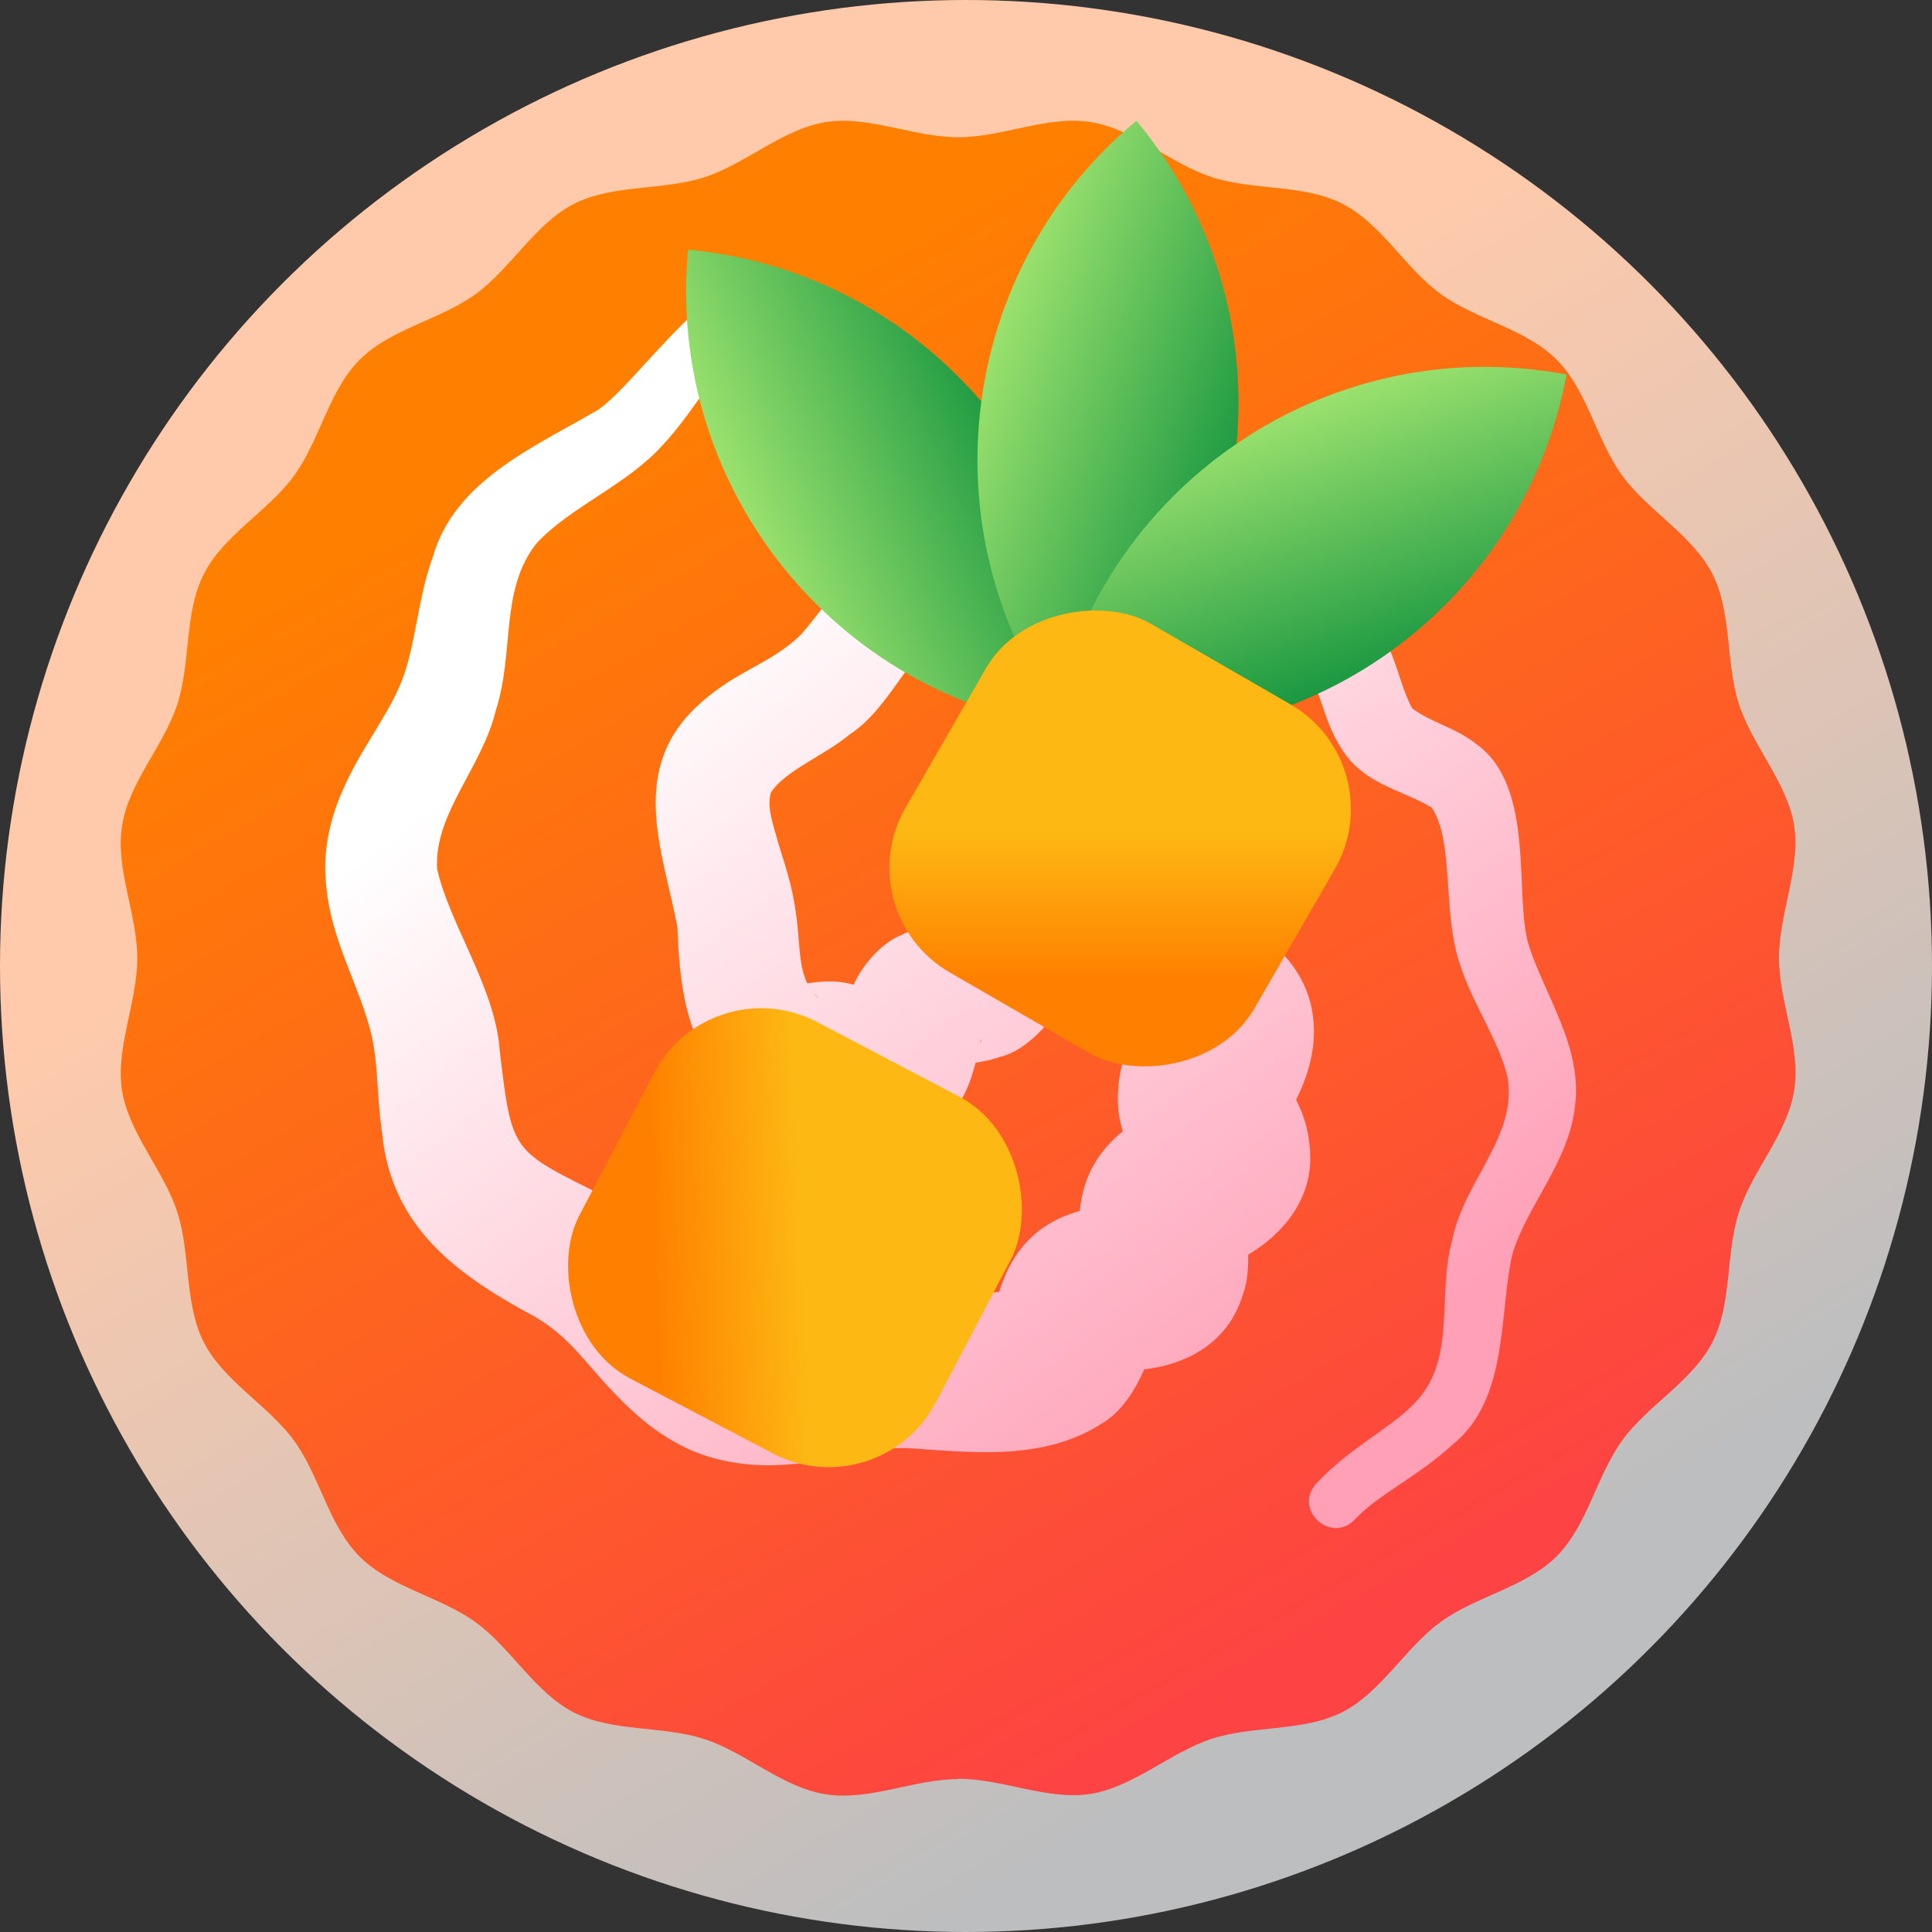 <svg width="44" height="44" viewBox="0 0 44 44" fill="none" xmlns="http://www.w3.org/2000/svg">
<rect x="0" y="0" width="44" height="44" fill="#333333" stroke="none"/>
<circle cx="22" cy="22" r="22" fill="url(#paint0_linear_623_61069)"/>
<path d="M21.822 40.51C22.832 40.51 23.869 41.009 24.838 40.855C25.808 40.701 26.665 39.903 27.602 39.598C28.54 39.293 29.695 39.441 30.575 38.991C31.455 38.541 32.009 37.522 32.81 36.939C33.612 36.355 34.75 36.146 35.452 35.444C36.155 34.741 36.361 33.609 36.947 32.802C37.534 31.995 38.547 31.455 39 30.566C39.453 29.678 39.296 28.546 39.607 27.594C39.917 26.641 40.704 25.828 40.861 24.833C41.018 23.837 40.516 22.827 40.516 21.816C40.516 20.806 41.012 19.77 40.861 18.803C40.71 17.836 39.909 16.977 39.604 16.039C39.299 15.101 39.447 13.946 38.997 13.066C38.547 12.187 37.528 11.632 36.945 10.831C36.361 10.03 36.152 8.891 35.45 8.189C34.747 7.486 33.615 7.28 32.808 6.694C32.001 6.107 31.461 5.094 30.572 4.641C29.684 4.188 28.552 4.345 27.599 4.034C26.647 3.724 25.831 2.937 24.838 2.78C23.846 2.624 22.832 3.126 21.822 3.126C20.812 3.126 19.775 2.626 18.806 2.78C17.836 2.934 16.98 3.733 16.042 4.037C15.104 4.342 13.949 4.194 13.069 4.644C12.189 5.094 11.635 6.113 10.834 6.697C10.032 7.28 8.894 7.489 8.192 8.192C7.489 8.894 7.283 10.027 6.697 10.834C6.11 11.641 5.097 12.181 4.644 13.069C4.191 13.957 4.348 15.09 4.037 16.042C3.727 16.994 2.937 17.81 2.78 18.806C2.624 19.802 3.126 20.812 3.126 21.822C3.126 22.832 2.626 23.869 2.78 24.838C2.934 25.808 3.733 26.665 4.037 27.602C4.342 28.54 4.194 29.695 4.644 30.575C5.094 31.455 6.113 32.009 6.697 32.81C7.28 33.612 7.489 34.75 8.192 35.452C8.894 36.155 10.027 36.361 10.834 36.947C11.641 37.534 12.181 38.547 13.069 39C13.957 39.453 15.09 39.296 16.042 39.607C16.994 39.917 17.81 40.707 18.806 40.864C19.802 41.021 20.812 40.518 21.822 40.518L21.822 40.51Z" fill="url(#paint1_linear_623_61069)"/>
<path d="M29.966 33.799C30.734 32.971 31.638 32.551 32.198 31.975C33.198 30.967 32.71 29.539 33.078 28.223C33.35 26.887 34.553 25.884 34.337 24.548C34.138 23.7 33.566 22.92 33.262 22C32.938 21.088 33.034 19.956 32.862 19.076C32.798 18.712 32.614 18.34 32.562 18.368C32.094 18.084 31.402 17.92 30.922 17.488C30.526 17.156 30.278 16.564 30.15 16.168C30.042 15.864 29.986 15.648 29.858 15.464C29.838 15.448 29.85 15.456 29.85 15.464C29.862 15.464 29.758 15.432 29.586 15.42C29.042 15.384 28.554 15.456 27.906 15.224C27.538 15.088 27.226 14.84 26.974 14.584C26.702 14.308 26.426 13.952 26.198 13.825C26.186 13.825 26.21 13.836 26.23 13.836C26.238 13.845 26.23 13.836 26.182 13.852C25.65 14.024 24.998 14.436 24.318 14.452C23.378 14.52 22.267 14.048 21.523 14.292C20.779 14.776 20.247 16.148 19.359 16.72C18.795 17.196 17.879 17.548 17.555 18.052C17.471 18.388 17.575 18.668 17.727 19.208C17.851 19.632 18.043 20.14 18.127 20.804C18.251 21.644 18.143 22.264 18.635 22.732C18.539 22.588 18.275 22.444 18.139 22.436C18.099 22.432 18.187 22.428 18.359 22.4C18.451 22.388 18.555 22.368 18.723 22.356C18.891 22.356 19.139 22.324 19.555 22.46C20.067 22.648 20.347 22.904 20.579 23.012C20.463 22.92 19.987 22.92 19.799 23.024C19.571 23.112 19.303 23.368 19.211 23.584C19.179 23.66 19.187 23.628 19.191 23.6C19.219 23.388 19.263 22.92 19.379 22.608C19.503 22.136 20.023 21.488 20.543 21.288C20.907 21.108 21.375 21.04 21.622 20.964C21.663 20.952 21.678 20.94 21.634 20.948C21.61 20.956 21.474 20.996 21.331 21.124C21.095 21.3 20.963 21.644 20.923 21.804C20.927 21.816 20.863 21.36 20.867 21.228C20.775 20.156 21.486 19.096 22.518 18.792C23.35 18.54 23.874 18.708 24.434 18.784C24.466 18.784 24.494 18.784 24.382 18.768C24.33 18.756 24.246 18.776 24.214 18.768C25.194 18.32 26.714 18.272 27.566 19.284C28.158 19.952 28.222 20.712 28.286 21.396C28.294 21.504 28.33 21.54 28.266 21.356C28.226 21.228 28.026 20.932 27.874 20.832C29.914 21.68 30.486 23.456 29.346 25.355C29.37 25.296 29.402 25.192 29.406 24.936L29.378 25.259C29.434 24.856 29.346 24.688 29.338 24.652C29.51 25.079 29.778 25.419 29.834 26.183C29.942 27.539 28.858 28.463 27.878 28.839C27.882 28.823 28.026 28.771 28.23 28.439C28.418 28.087 28.394 27.919 28.402 27.895C28.39 28.067 28.51 28.935 28.314 29.455C27.926 30.795 26.646 31.243 25.478 31.211C25.482 31.203 25.578 31.211 25.834 31.059C26.006 30.947 26.194 30.771 26.29 30.575C26.118 31.083 25.794 31.991 25.114 32.407C23.742 33.307 22.011 33.063 20.663 32.979C19.807 32.955 18.939 33.299 17.899 33.355C17.171 33.415 16.315 33.311 15.615 32.971C14.867 32.607 14.367 32.119 13.979 31.715C13.283 30.987 12.979 30.459 12.187 29.991C10.463 29.063 8.904 27.983 8.7 25.784C8.552 24.764 8.644 24.032 8.34 23.144C8.028 22.156 7.484 21.208 7.416 20.008C7.36 19.288 7.556 18.552 7.8 18.012C8.2 17.068 8.828 16.328 9.156 15.492C9.48 14.644 9.512 13.62 9.864 12.665C10.351 10.965 12.155 10.185 13.495 9.405C14.371 9.013 16.719 5.277 17.619 6.765C17.747 7.057 17.623 7.393 17.351 7.537C16.507 7.993 15.875 9.317 15.083 10.145C14.275 11.045 12.987 11.545 12.219 12.373C11.375 13.441 11.723 14.848 11.291 16.18C10.975 17.492 9.88 18.528 9.955 19.792C10.243 21.064 11.279 22.496 11.379 23.912C11.663 26.291 11.639 26.179 13.767 27.247C14.263 27.499 14.891 27.943 15.287 28.339C15.899 28.907 16.443 29.639 17.027 29.915C17.639 30.047 18.099 29.831 18.843 29.683C19.683 29.407 21.307 29.391 22.171 29.451C22.662 29.443 22.878 29.435 23.134 29.303C23.142 29.303 23.242 29.239 23.03 29.367C22.898 29.455 22.79 29.571 22.742 29.635C22.634 29.779 22.638 29.807 22.646 29.775L22.73 29.507C23.174 27.955 24.274 27.471 25.694 27.427C25.706 27.427 25.638 27.407 25.362 27.547C25.282 27.591 25.23 27.627 25.134 27.703C24.862 27.895 24.634 28.399 24.634 28.607C24.362 26.863 25.062 25.867 26.514 25.195C26.206 25.348 25.886 26.032 25.95 26.435C25.974 26.719 26.018 26.751 26.002 26.739C25.854 26.455 25.774 26.331 25.626 25.939C25.538 25.672 25.394 25.259 25.49 24.612L25.462 24.936C25.47 24.2 25.75 23.688 26.01 23.172C25.918 23.432 25.95 23.876 26.17 24.224C26.258 24.372 26.338 24.46 26.446 24.556C26.55 24.632 26.482 24.576 26.342 24.512C26.046 24.372 25.418 24.004 25.126 23.66C24.486 22.992 24.374 22.028 24.354 21.308C24.402 21.392 24.438 21.588 24.662 21.836C24.746 21.932 24.85 22.02 24.954 22.084C25.122 22.204 25.486 22.304 25.63 22.284C25.794 22.272 25.754 22.252 25.642 22.284C25.506 22.316 25.014 22.452 24.718 22.476C24.278 22.544 23.606 22.396 23.306 22.292C23.25 22.268 23.322 22.304 23.578 22.224C23.694 22.18 23.854 22.104 23.962 21.996C24.158 21.824 24.326 21.54 24.358 21.276C24.366 21.248 24.358 21.184 24.35 21.236C24.326 21.596 24.374 22.144 24.202 22.648C24.082 23.212 23.346 23.936 22.806 24.06C22.483 24.184 22.015 24.232 21.806 24.252C21.782 24.252 21.767 24.252 21.851 24.216C21.875 24.2 21.954 24.164 22.015 24.112C22.163 24.02 22.343 23.764 22.351 23.676C22.351 23.664 22.343 23.676 22.326 23.724C22.227 24.2 22.067 24.988 21.614 25.399C20.755 26.279 19.455 25.983 18.687 25.323C18.559 25.224 18.467 25.183 18.567 25.215C18.815 25.296 18.883 25.264 18.875 25.267C18.867 25.267 18.795 25.267 18.715 25.276C18.355 25.32 17.651 25.352 17.175 25.104C16.911 24.991 16.647 24.784 16.459 24.556L16.547 24.652C15.559 23.696 15.471 22.196 15.427 21.116C15.111 19.4 14.247 17.48 15.995 15.976C16.839 15.24 17.547 15.124 18.243 14.452C18.887 13.716 19.591 12.513 20.687 12.141C22.018 11.649 23.11 12.201 24.246 12.277C24.734 12.217 25.154 11.893 25.77 11.793C26.17 11.697 26.774 11.757 27.142 11.973C27.85 12.349 28.098 12.88 28.578 13.32C28.698 13.409 28.746 13.405 29.03 13.432C29.63 13.489 30.222 13.432 30.882 13.841C31.734 14.344 31.778 15.42 32.158 16.128C32.582 16.456 33.142 16.56 33.642 16.96C34.973 17.932 34.481 20.392 34.809 21.504C35.165 22.648 36.049 23.848 35.869 25.192C35.737 26.451 34.773 27.459 34.441 28.567C34.133 29.943 34.361 31.847 33.102 32.883C32.29 33.631 31.402 34.023 30.862 34.599C30.318 35.179 29.446 34.387 29.974 33.791L29.966 33.799Z" fill="url(#paint2_linear_623_61069)"/>
<path d="M15.671 5.686C21.195 6.208 25.251 11.109 24.729 16.634C19.204 16.112 15.149 11.21 15.671 5.686Z" fill="url(#paint3_linear_623_61069)"/>
<path d="M25.881 2.75C29.431 7.015 28.851 13.35 24.586 16.9C21.036 12.635 21.616 6.3 25.881 2.75Z" fill="url(#paint4_linear_623_61069)"/>
<path d="M35.677 8.529C34.655 13.983 29.406 17.576 23.951 16.555C24.973 11.101 30.223 7.507 35.677 8.529Z" fill="url(#paint5_linear_623_61069)"/>
<rect x="31.772" y="17.417" width="9.167" height="9.167" rx="2.75" transform="rotate(120 31.772 17.417)" fill="url(#paint6_linear_623_61069)"/>
<rect x="20.032" y="34.377" width="9.167" height="9.167" rx="2.75" transform="rotate(-152.295 20.032 34.377)" fill="url(#paint7_linear_623_61069)"/>
<defs>
<linearGradient id="paint0_linear_623_61069" x1="22" y1="10.542" x2="36.801" y2="35.069" gradientUnits="userSpaceOnUse">
<stop offset="0" stop-color="#FFCAAB"/>
<stop offset="1" stop-color="#BCBEC0"/>
</linearGradient>
<linearGradient id="paint1_linear_623_61069" x1="24.254" y1="2.75" x2="40.758" y2="31.639" gradientUnits="userSpaceOnUse">
<stop stop-color="#FF8000"/>
<stop offset="1" stop-color="#FD4343"/>
</linearGradient>
<linearGradient id="paint2_linear_623_61069" x1="21.65" y1="9.625" x2="35.218" y2="28.051" gradientUnits="userSpaceOnUse">
<stop stop-color="white"/>
<stop offset="1" stop-color="#FFA0B7"/>
</linearGradient>
<linearGradient id="paint3_linear_623_61069" x1="25.201" y1="11.632" x2="17.253" y2="15.229" gradientUnits="userSpaceOnUse">
<stop stop-color="#038A39"/>
<stop offset="1" stop-color="#B2EF76"/>
</linearGradient>
<linearGradient id="paint4_linear_623_61069" x1="28.447" y1="13.686" x2="20.275" y2="10.633" gradientUnits="userSpaceOnUse">
<stop stop-color="#038A39"/>
<stop offset="1" stop-color="#B2EF76"/>
</linearGradient>
<linearGradient id="paint5_linear_623_61069" x1="28.889" y1="17.48" x2="26.029" y2="9.238" gradientUnits="userSpaceOnUse">
<stop stop-color="#038A39"/>
<stop offset="1" stop-color="#B2EF76"/>
</linearGradient>
<linearGradient id="paint6_linear_623_61069" x1="32.714" y1="23.943" x2="39.065" y2="20.276" gradientUnits="userSpaceOnUse">
<stop offset="0.542" stop-color="#FDB813"/>
<stop offset="1" stop-color="#FF8000"/>
</linearGradient>
<linearGradient id="paint7_linear_623_61069" x1="20.974" y1="40.904" x2="27.325" y2="37.237" gradientUnits="userSpaceOnUse">
<stop offset="0.542" stop-color="#FDB813"/>
<stop offset="1" stop-color="#FF8000"/>
</linearGradient>
</defs>
</svg>
